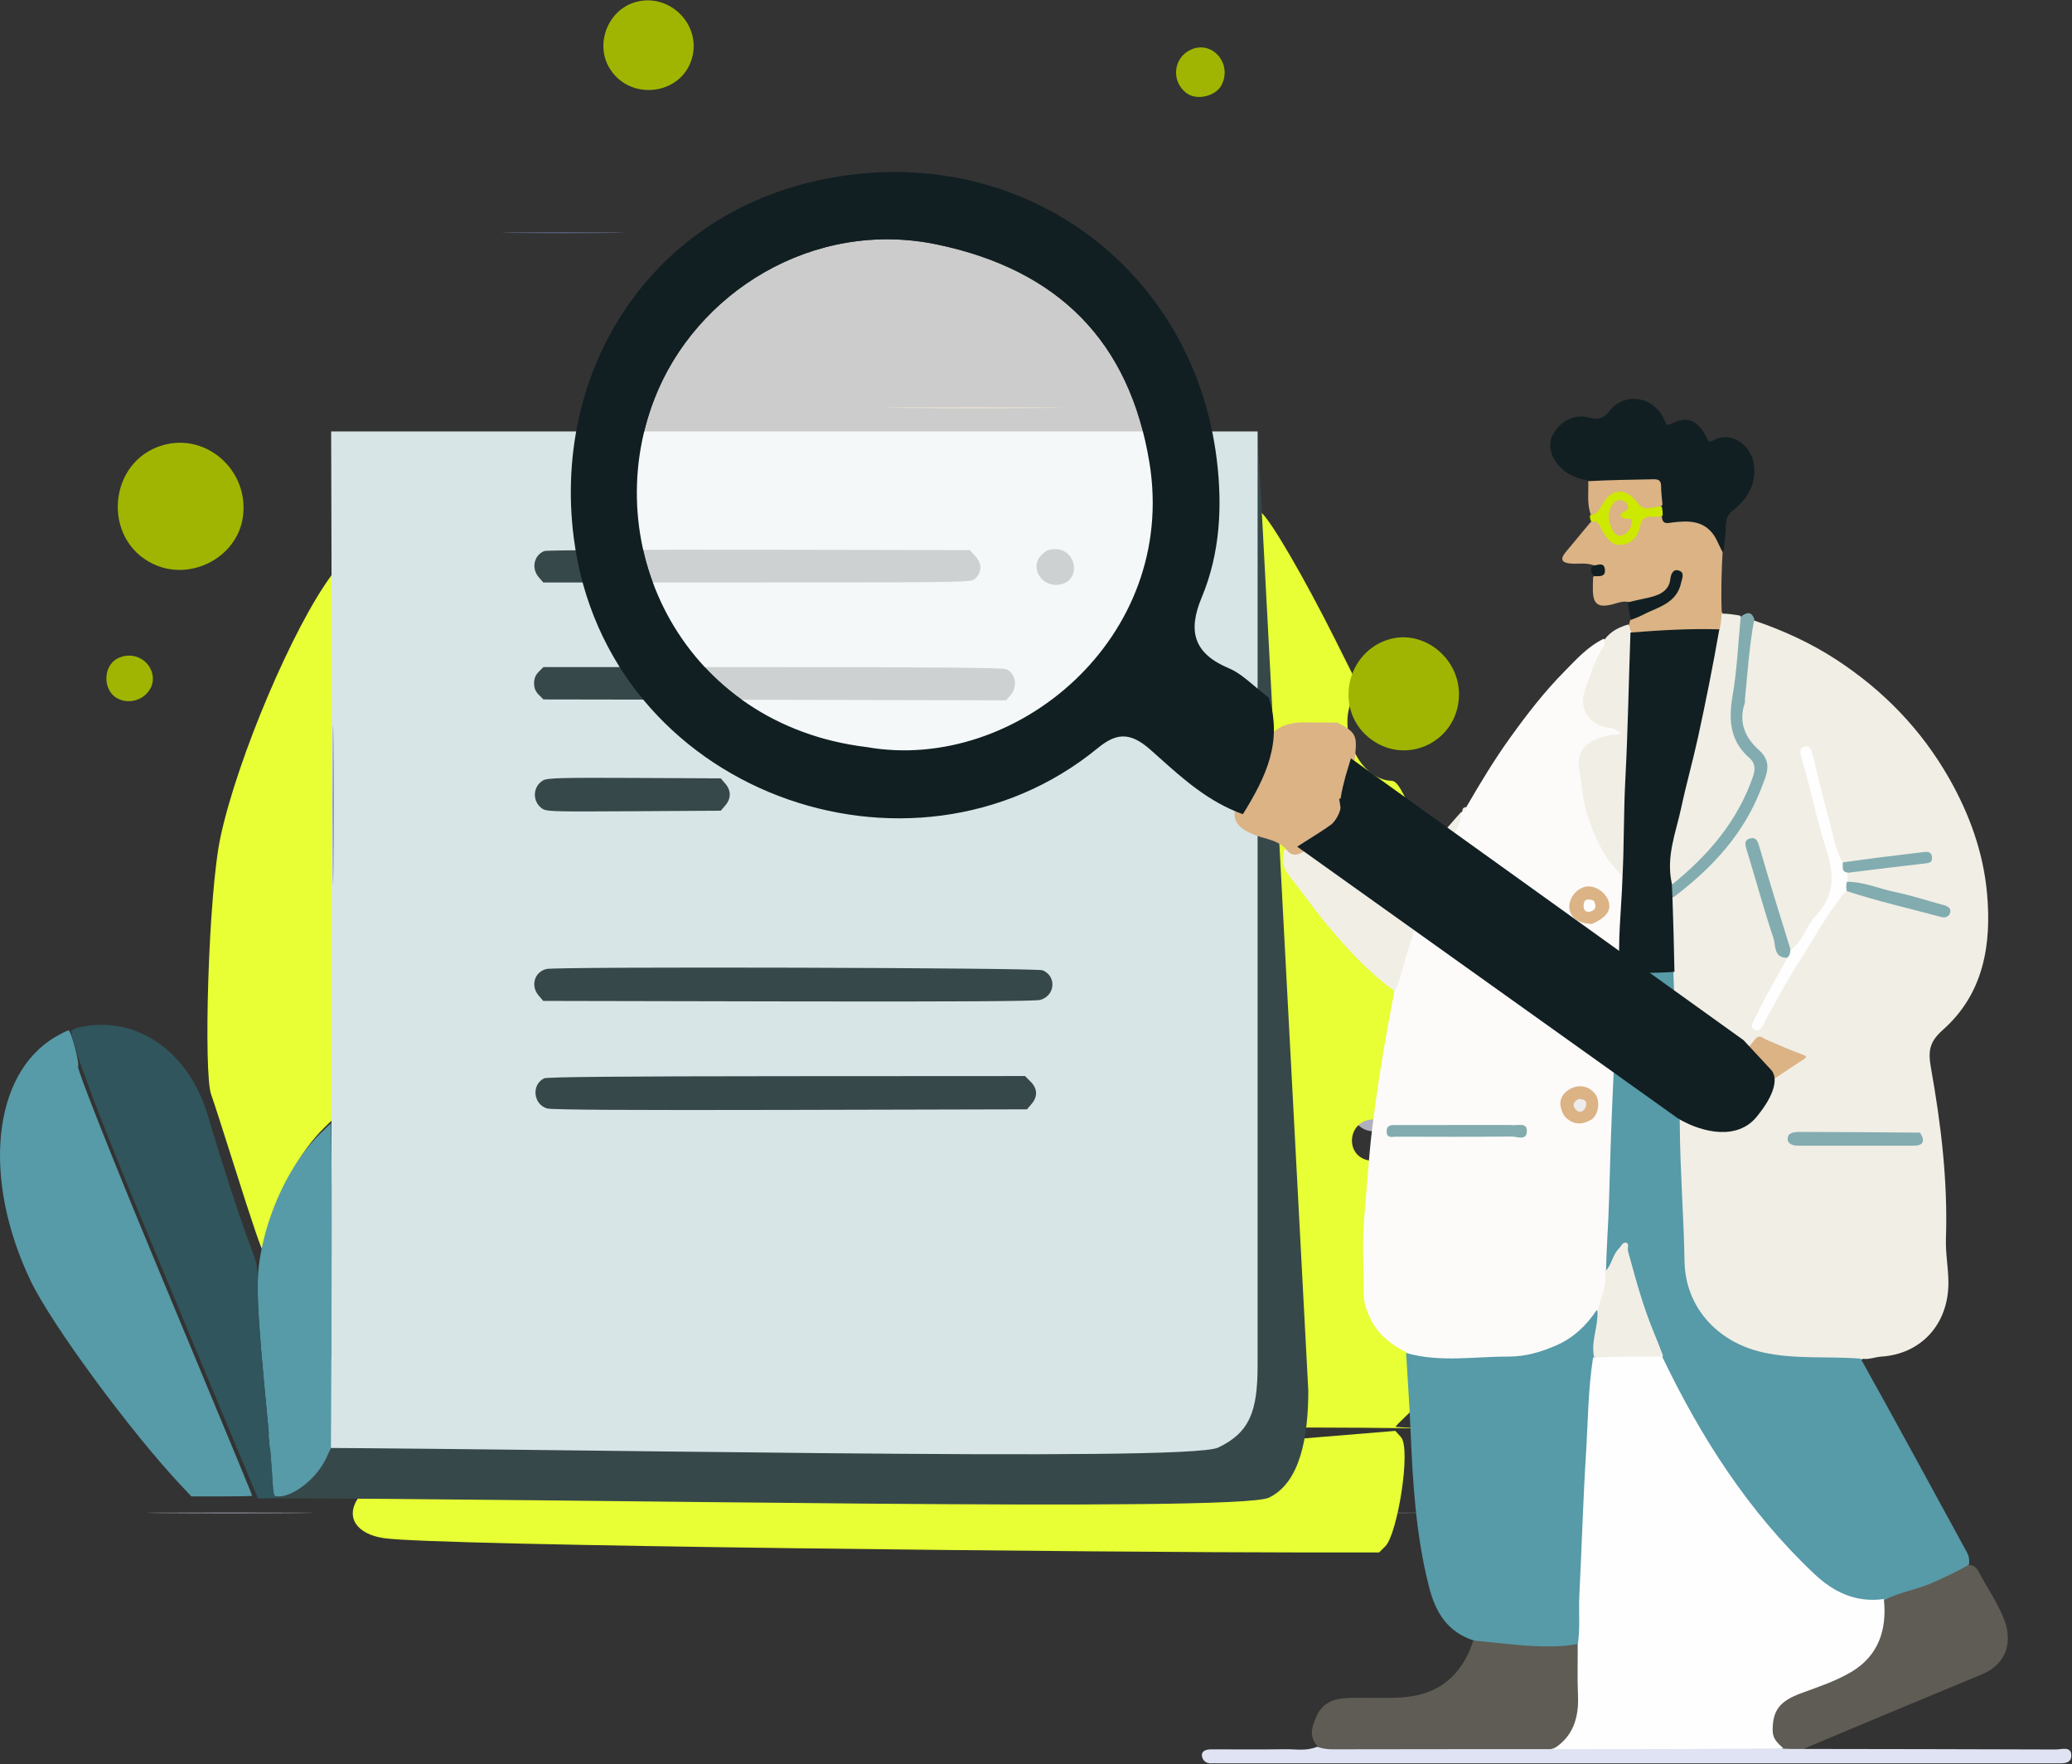 <svg xmlns="http://www.w3.org/2000/svg" width="1655" height="1409" fill="none"><rect width="100%" height="100%" fill="#333333" stroke="none"/><path fill="#AFAFBF" fill-rule="evenodd" d="M528.1 532.365c50.401.222 132.429.222 182.283 0 49.854-.222 8.617-.404-91.638-.404-100.256 0-141.046.182-90.645.404Zm477.94 96.838c0 42.608.19 60.258.43 39.221.24-21.037.24-55.899 0-77.47-.23-21.572-.43-4.36-.43 38.249Zm-490.209-69.496c44.489.224 117.288.224 161.776 0 44.489-.223 8.089-.407-80.888-.407s-125.375.184-80.888.407Zm569.099 315.425c-13.8 13.797 2.89 35.167 20.39 26.117 15.89-8.218 9.93-31.282-8.08-31.282-6.1 0-7.9.757-12.31 5.165Zm-77.36 125.468c0 57.23.19 80.64.42 52.03.23-28.61.23-75.44 0-104.053-.23-28.614-.42-5.203-.42 52.023ZM130 1208.33c29.451.23 77.642.23 107.091 0 29.449-.23 5.354-.42-53.546-.42s-82.994.19-53.545.42Zm720.895 0c71.707.22 188.595.22 259.755 0 71.15-.22 12.49-.4-130.378-.4-142.864 0-201.084.18-129.377.4Z" clip-rule="evenodd"/><path fill="#E7FF34" fill-rule="evenodd" d="M1005.89 561.33c.53 84.783 1.39 249.678 1.92 366.433l.96 212.287h40.44c22.24 0 56.15.24 75.37.54 19.21.29 24.85.27 12.53-.05-12.32-.31-22.4-.85-22.4-1.18 0-.34 4.18-4.6 9.3-9.46 95.95-91.2 103.37-234.448 22.57-435.686-23.53-58.609-29.41-70.509-34.91-70.645-25.63-.637-44.32-40.485-31.04-66.166l4.67-9.015-18.61-37.216c-24.74-49.462-51.56-95.54-59.41-102.049-2.1-1.747-2.24 13.476-1.39 152.207Zm-226.771-94.327c5.802 5.803 6.098 13.787.71 19.173l-3.727 3.73H605.803c-119.087 0-171.223-.494-173.366-1.641-7.955-4.258-8.14-19.421-.295-23.981 1.946-1.131 54.681-1.642 172.669-1.675l169.867-.046 4.441 4.44Zm-510.508-14.456c0 .965-1.582 3.871-3.515 6.456-30.759 41.138-75.209 145.688-88.934 209.182-9.869 45.651-13.676 189.588-7.497 205.905 1.425 3.76 9.38 28.368 17.679 54.685 15.405 48.859 23.207 71.715 24.15 70.774.292-.292 1.832-5.976 3.421-12.632 8.399-35.162 24.803-66.542 45.184-86.433l10.271-10.023V630.627c0-98.91-.171-179.836-.38-179.836-.208 0-.379.79-.379 1.756Zm537.748 106.474c7.114 6.41 6.883 17.631-.469 22.781-4.352 3.048-365.849 3.503-372.508.468-10.51-4.788-10.507-20.334.006-24.935 8.781-3.845 368.639-2.218 372.971 1.686Zm-229.638 87.152c8.798 4.85 8.798 19.738 0 24.754-3.94 2.245-114.915 3.9-133.256 1.986-20.645-2.153-23.911-25.619-3.965-28.488 11.885-1.709 133.765-.157 137.221 1.748ZM1109.54 899.13c11.7 11.699 1.66 30.017-15.21 27.755-21-2.816-18.34-32.92 2.91-32.92 6.09 0 7.89.756 12.3 5.165Zm-823.805 297.69c-9.784 14.93-.894 28.33 20.95 31.57 41.49 6.17 584.639 11.41 735.175 11.41h59.72l4.98-4.98c9.63-9.63 20.81-78.01 12.39-87.23l-4.46-4.88-608.033 50H288.428l-2.693 4.11Z" clip-rule="evenodd"/><path fill="#37484A" d="M290 364.543c1 235.833 0 713.077 0 735.997 0 21.61-81 51.5-100.5 56 11.5 25.5 12 30 16.5 40 241.5 0 782.3 11.5 807.5-.5 25.2-12 31.5-49 31.5-85.5l-40.5-765.497-714.5 19.5Z"/><path fill="#D8E5E7" d="M264.5 1080.54c0 49-62.667 72.17-76 75.5 241.5 0 759.3 12 784.5 0 25.2-12 31.5-29 31.5-65.5V344.543h-740c1 235.833 0 713.077 0 735.997Z"/><path fill="#37484A" fill-rule="evenodd" d="M434.726 440.058c-8.239 3.358-10.487 13.833-4.472 20.827l3.667 4.262h170.98c169.051 0 171.013-.035 174.022-3.042 5.45-5.451 5.578-11.805.355-17.651l-4.584-5.13-168.356-.298c-93.327-.164-169.807.295-171.612 1.032Zm397.324 2.947c-10.399 10.399.303 26.958 15.294 23.664 16.463-3.616 12.505-28.105-4.543-28.105-4.949 0-7.267.959-10.751 4.441Zm-401.732 93.468c-2.575 2.573-3.729 5.417-3.729 9.182 0 3.766 1.154 6.61 3.729 9.183l3.728 3.729 162.225.278c89.223.152 172.366.324 184.762.38l22.537.102 3.666-4.263c5.808-6.753 4.078-17.222-3.409-20.634-2.648-1.206-55.832-1.686-186.742-1.686H434.046l-3.728 3.729Zm3.696 86.627c-8.271 4.546-9.157 16.235-1.677 22.12 3.785 2.977 5.704 3.045 73.634 2.634l69.746-.424 3.666-4.263c4.684-5.447 4.684-11.851 0-17.298l-3.666-4.263-68.868-.343c-57.461-.287-69.525.018-72.835 1.837Zm2.449 150.737c-9.617 2.325-12.879 13.478-6.209 21.232l3.667 4.263 195.48.396c132.727.271 197.377-.114 201.392-1.195 12.05-3.245 13.385-18.903 2.017-23.653-4.999-2.088-387.861-3.097-396.347-1.043Zm-1.819 87.314c-10.323 4.987-8.764 20.841 2.367 24.068 3.782 1.096 65.133 1.459 194.398 1.15l188.869-.453 3.667-4.262c5.069-5.894 4.791-12.315-.775-17.881l-4.44-4.44-190.374.103c-130.979.07-191.416.607-193.712 1.715Z" clip-rule="evenodd"/><path fill="#6C769C" fill-rule="evenodd" d="M410.259 186.025c21.514.239 56.717.239 78.23 0 21.514-.237 3.911-.431-39.115-.431s-60.627.194-39.115.431Z" clip-rule="evenodd"/><path fill="#579AA8" fill-rule="evenodd" d="M44.023 828.209C-6.165 857.811-14.529 941.481 24.55 1023.03c16.655 34.76 80.361 121.28 120.708 163.94l7.637 8.08h24.22c13.318 0 24.217-.23 24.217-.5 0-1.05-5.299-13.87-75.179-181.79-36.537-87.792-64.86-159.314-63.784-161.056 1.383-2.237-5.602-28.817-7.572-28.817-.962 0-5.809 2.395-10.773 5.322Zm211.923 76.913c-21.602 20.89-39.643 56.258-46.927 91.996-5.084 24.952-4.522 40.562 5.087 140.962 1.199 12.54 2.663 30.48 3.253 39.88l1.072 17.09h4.12c12.212 0 30.508-14.61 37.817-30.2l4.003-8.54.417-99.49c.23-54.73.23-113.077 0-129.672l-.417-30.171-8.425 8.145Z" clip-rule="evenodd"/><path fill="#30555C" fill-rule="evenodd" d="M265.848 642.883c0 56.812.189 79.832.421 51.156.231-28.676.231-75.158-.001-103.293-.231-28.135-.42-4.674-.42 52.137ZM64.239 820.192c-4.07.849-7.215 2.353-7.215 3.452 0 9.773 21.061 65.848 58.482 155.702 6.436 15.456 23.624 56.814 38.195 91.904 14.57 35.09 32.338 77.64 39.485 94.56l12.994 30.76 10.107-.23c5.56-.13 8.314-.51 6.12-.84-3.952-.61-3.996-.76-5.053-17.62-.587-9.36-2.05-27.26-3.248-39.8-6.628-69.24-8.206-89.97-8.215-107.85-.009-19.74-.011-19.75-6.914-37.931-7.176-18.903-24.209-71.336-32.582-100.296-15.029-51.987-56.705-81.283-102.156-71.811Z" clip-rule="evenodd"/><path fill="#F0B651" fill-rule="evenodd" d="M720.899 325.775c31.12.23 82.046.23 113.167 0 31.12-.229 5.658-.418-56.584-.418-62.242 0-87.704.189-56.583.418Z" clip-rule="evenodd"/><path fill="#A0B501" fill-rule="evenodd" d="M506.596 1.975c-20.862 6.574-31.062 32.386-20.33 51.446 15.705 27.899 58.328 23.174 66.571-7.378 7.368-27.32-19.161-52.603-46.241-44.068Zm444.657 37.66c-14.241 6.439-16.093 25.527-3.38 34.843 8.116 5.948 23.201 2.421 27.816-6.505 8.871-17.155-7.409-36.037-24.436-28.338ZM805.412 177.212c-.462.462-13.052.863-27.979.89-28.631.052-31.772.707-25.972 5.408 8.992 7.29 39.85 10.541 57.921 6.1 7.854-1.929 23.434-9.136 22.269-10.302-.992-.993-25.393-2.942-26.239-2.096ZM130.306 355.471c-44.267 12.558-49.335 75.516-7.651 95.063 29.765 13.96 66.604-5.353 71.315-37.386 5.416-36.842-28.57-67.631-63.664-57.677Zm979.764 154.964c-34.39 9.64-44.57 54.79-17.56 77.906 29.21 25 73.17 4.278 72.84-34.331-.25-28.959-28.36-51.12-55.28-43.575ZM93.564 526.007c-11.596 6.291-11.406 25.715.31 31.775 14.625 7.563 32.051-5.533 27.514-20.676-3.5-11.681-16.901-17.027-27.824-11.099Z" clip-rule="evenodd"/><path fill="#F1EEE5" d="M1400.79 495.439c23.5 7.99 45.61 18.05 66.14 31.48 37.46 24.5 67.74 55.69 89.94 94.68 16.28 28.59 27.31 59.19 30.26 91.77 3.7 40.82-2.61 80.06-35.13 108.96-10.74 9.54-12.11 16.68-9.7 30.22 8.03 45.06 13.59 90.56 12.01 136.57-.41 11.791 1.96 23.401 1.98 35.241.05 33.32-21.99 57.08-53.82 59.05-4.59.29-9.02 2.34-14.58 1.74-6.94 4.61-14.06 3.17-20.62 2.35-11.18-1.41-22.35-1.57-33.53-1.34-21.95.44-41.77-6.11-59.59-18.48-22.06-15.31-30.83-38.05-31.51-63.62-.68-25.791-.47-51.631-2.36-77.361-2.92-39.69-.57-79.58-5.13-119.2-1.1-9.56-.35-19.27-.25-29.77.31-19.54-.7-38.19-1.33-57.63 3.34-8.01 10.14-11.7 15.77-16.44 26.47-22.26 46.44-48.96 58.03-81.82 2.71-7.69 2.01-13.79-3.24-19.76-2.05-2.33-3.75-4.97-5.88-7.23-7.09-7.5-8.91-15.78-7.9-26.39 1.94-20.37 4.6-40.66 6.53-61.03.39-4 1.14-8 3.91-11.99Z"/><path fill="#FCFBF9" d="M1171.06 644.788c11.27-19.42 22.58-38.21 35.41-56.03 13.21-18.34 27.05-36.27 42.89-52.32 9.44-9.57 18.61-19.97 31.63-26.37 3.8 3.52 1.92 6.85.2 10.23-5.08 10-9.43 20.32-12.57 31.09-4.16 14.25.61 22.68 14.98 26.78 1.2.34-.28-.14.91.22 4.61 1.42 11.63 1.7 11.42 7.33-.18 4.64-7.13 3.48-11.12 4.3-17.26 3.51-22.12 11.35-20.24 29.17 3.23 30.54 13.58 57.9 33.36 82.44.18 25.19-3.11 49.51-2.35 74.83 1.21 14.91-1.06 28.85-2.15 42.73-2.17 27.61-.81 55.29-3.19 82.88-3.1 35.92-2.54 72.03-4.37 108.852-2.06 12.38-1.49 24.53-8.38 35.71-17.91 28.2-44.38 38.38-75.54 39.24-9.61.27-19.18.15-28.77 1.48-13.34 1.85-26.59-.8-39.83-2.27-3.37-.37-6.67-1.56-9.62-4.86-11.91-6.05-21.76-13.31-27.86-24.68-3.79-7.07-6.73-14.41-6.66-22.76.17-19.9-1.34-39.932.42-59.682 2.1-23.65 3.48-47.37 6.29-71 3.17-26.69 7.35-53.14 12.04-79.55 1.72-9.7 3.69-19.36 5.57-29.8 1.2-15.53 6.94-29.07 11.45-42.91 10.89-33.43 22.74-66.5 40.66-97 .61-1.04.78-2.36 1.67-4.1.39-.61.4-.57.38-.58 1-.97 2.02-1.97 3.37-3.37Z"/><path fill="#579AA8" d="M1282.78 1015.15c.39-18.98 1.93-37.86 2.43-56.76 1.44-55.26 3.67-110.47 7.35-165.62.31-4.64.23-9.32.46-14.82 3.64-4.3 8.18-3.97 12.44-3.77 10.17.46 20.49-1.78 31.17 2.29 1.02 41.02 4.83 81.29 5.09 121.75.23 36.329 3.16 72.63 3.78 109.02.63 36.75 26.28 64.43 62.02 72.64 25.82 5.93 51.93 3.03 78.71 5.14 28.88 51.79 56.88 103.44 85.03 155.01 1.47 2.69 1.76 5.16 1.58 8.7-2.34 6.52-7.96 8.25-12.87 10.7-16.75 8.35-34.52 13.97-53.17 19.21-21.55 4.14-39.26-2.9-54.82-16.15-19.7-16.77-36.88-35.97-52.52-56.53-23.54-30.95-44.57-63.5-62.13-98.25-3.78-7.49-7.14-15.16-10.56-23.57-11.12-26.03-20.86-51.79-26.83-78.85-.55-2.52-.36-6.65-3.44-6.93-2.82-.25-3.55 3.8-5.21 5.96-2.71 3.55-2.62 9.14-8.51 10.83Zm-159.64 65.33c27 7.75 54.54 2.79 81.87 2.88 13.55.04 26.09-3.7 38.22-9.01 13.43-5.88 23.73-15.53 32.08-28.07 4 3.2 3.09 7.28 2.49 11.23-1.26 8.26-3.02 16.45-2.82 25.73-3.31 30.12-3.05 59.64-6.18 88.9-.7 6.5-1.15 12.97-1.03 19.48.67 38.15-4.45 76.1-3.92 114.24.03 1.86-.38 3.7-1.46 6.24-3.99 4.33-8.69 4.95-13.31 5.27-22.1 1.55-43.94-1.37-65.76-4.34-1.85-.25-3.56-1.06-5.71-2.78-21.69-6.79-31.04-22.93-36.09-42.6-10.77-41.92-13.2-84.81-14.96-127.79-.81-19.53-2.3-39.04-3.42-59.38Z"/><path fill="#5E5C54" d="M1176.72 1310.23c20.73 1.56 41.08 4.95 61.76 4.58 6.79-.12 13.53-.21 20.88-1.89 5.34 2.37 4.31 6.82 4.38 10.6.22 12.05.56 24.13-.05 36.16-.84 16.61-6.37 30.83-23.43 38.93-5.07 1.59-9.44 1.42-13.78 1.42-52.2.02-104.39.06-156.59-.05-5.75-.01-12 1.19-16.98-4.88-7.89-8.14-4.98-15.89-1.64-23.87 4.38-10.44 13.11-14.52 23.3-15.09 13.3-.74 26.69.1 40.02-.31 17.97-.55 34.58-4.95 47.3-18.89 6.92-7.56 11.56-16.37 14.83-26.71Zm328.46-32.53c13.16-6.64 27.33-8.44 40.2-14.48 8.92-4.18 17.94-8.06 26.94-13.49 4.29.16 6.44 2.24 8.2 5.59 6.78 12.89 15.35 25.05 20.48 38.53 6.24 16.41 2.63 34.74-18.04 43.34-46.9 19.51-93.83 38.93-141.14 58.97-5.01 4.97-10.51 3.33-16.59 2.61-16.87-12.14-15.18-34.1 2.93-44.48 8.92-5.11 18.73-8.56 28.42-11.76 29.11-9.62 46.59-27.82 46.85-59.8.01-1.56.48-3.06 1.75-5.03Z"/><path fill="#F1EEE5" d="M1167.14 648.429c.36 10.13-6.64 17.76-10.67 26.57-15.5 33.89-28.06 68.81-37.91 104.74-1.06 3.87-2.64 7.59-4.5 11.82-20.98-14.95-38-33.82-54.31-53.31-9.91-11.84-18.63-24.67-28.37-36.66-5.61-6.91-8.76-13.85-5.25-23.43 19.71 3.42 45.45-14.12 49.31-34.34.51-2.69.25-5.57 2.43-8.37 16.68 10.92 32.97 21.98 48.88 33.57 12.08 8.8 13.97 8.98 24.09-2.13 5.39-5.93 10.5-12.11 16.3-18.46Z"/><path fill="#111F22" d="M1269.33 383.889c-9.35-1.55-17.15-4.46-23.32-11.04-7.72-8.25-9.84-17.87-5.54-26 5.34-10.08 17-16.37 27.46-13.68 7.23 1.86 11.86 2.33 17.55-4.92 12.49-15.89 36.3-11.49 44.18 7.52 1.62 3.9 1.78 4.27 5.46 2.49 12.48-6.03 20.51-2.99 27.42 9.93 1.53 2.86 1.47 6.02 6.73 3.21 13.88-7.4 29.92 4.14 31.76 20.35 1.69 14.85-5.3 26.64-16.32 35.38-4.89 3.88-6.11 7.48-6.24 12.94-.16 6.51-1.08 13.01-1.82 20.32-3.13.92-4.76-1.06-5.62-3.4-5.9-16.08-18.31-19.49-33.58-17.47-5.05.66-10.2 1.56-11.55-6.34-.42-3.38-.27-6-.3-9.41-.25-2.32-.31-3.87-.52-5.39-1.67-11.96-2.28-12.23-14.63-12.65-13.47-.47-27.06 1.66-41.12-1.84Z"/><path fill="#DFE3F4" d="M1423.89 1396.5c5.92.3 10.97.25 16.78.22 67.66.12 134.56.16 201.46.42 4.44.02 11.98-2.76 12.29 4.31.34 7.77-7.27 6.74-12.78 6.74-223.11.01-446.23.01-669.339.02-1.56 0-3.12-.11-4.66.01-4.75.38-7.56-3.08-7.64-6.48-.09-3.87 4.09-4.73 7.79-4.72 19.6.03 39.209.23 58.809-.09 8.29-.13 16.73 1.69 25.4-1.95 4.05 1.39 7.81 2.03 11.96 2.02 57.94-.13 115.87-.12 174.61-.13 7-2.22 13.39-2.98 19.99-2.97 49.65.09 99.3.05 148.95.04 5.27 0 10.56-.13 16.38 2.56Z"/><path fill="#DBB385" d="M1039.53 576.92c9.83.03 18.9.14 28.73.14 14.99 7.73 15.75 10.55 14.15 26.25-1.04 10.17-2.38 20.23-4.1 31.01 1.68 25.41-15.65 34.95-33.98 44.18-6.28 3.16-11.5 7.68-17.51-.85-6.78-6.88-15.76-7.52-23.52-10.43-17.609-6.62-21.179-14.39-13.099-31.37 6.04-12.7 11.659-25.61 17.529-38.39 6.09-13.25 16.43-20.12 31.8-20.54Zm287.9-164.842c.19 7.2 4.47 5.67 8.56 5.16 12.54-1.56 24.87-1.69 33.04 10.3 2.69 3.95 4.24 8.67 6.9 13.35-.86 15.73-1.37 31.19-.72 47.53 3.04 5.53 3.14 10.1-1.07 15.08-3.67 1.8-6.78 1.88-9.88 1.89-16.41.04-32.82-.27-49.16 1.79-3.65.46-7.44.22-11.83-1.48-2.32-1.75-2.72-3.47-2.24-6.24.48-1.62.64-2.39.91-3.73 5.3-7.62 13.98-8.23 21.04-11.79 8.75-4.41 15.59-10.08 17.77-20.07.38-1.73 1.13-4.03-1.3-4.62-1.77-.43-2.27 1.66-2.94 3.03-6.99 14.28-18.46 20.41-35.72 18.47-5.05-1.02-9.08.99-13.26 2-11.14 2.7-15.1-.26-15.24-11.71-.04-3.11.05-6.22.21-10.14 1.82-2.52 5.24-2.32 5.65-5.25.43-3.06-2.59-2.89-4.9-4.15-6.57-2.38-12.83-.94-18.97-1.48-7.01-.62-8.2-3.59-3.87-8.87 6.42-7.82 13.01-15.51 19.77-23.82 3.39-3.37 5.92-1.8 8.24.63 1.29 1.35 2.04 3.1 3.02 4.68 3.21 5.15 6.94 10.1 13.71 9.56 6.73-.54 9.67-6.1 12.25-11.51 5.19-10.88 6.64-11.6 20.03-8.61Z"/><path fill="#F1EEE5" d="M1373.48 502.92c1.04-4.21 1.32-8.16 1.73-12.88 4.67-.03 9.2.7 14.52 1.52 3.75 4.63 3.22 9.84 2.44 14.57-2.79 16.86-2.75 34.04-5.93 50.83-3.15 16.64-2.16 32.01 11.04 44.67 6.88 6.6 6.74 14.23 3.51 23.1-11.52 31.64-32.4 56.23-57.01 78.2-2.08 1.86-4.36 3.53-8.07 3.53-7.33-9.24-5.28-19.44-3.16-28.78 12.52-55.29 26.24-110.31 36.68-166.06.56-3.04 1.13-6.14 4.25-8.7Zm-72.76-4.25c.91 1.37 1.17 2.78 1.6 4.91 4.05 6.32 3.22 12.73 2.39 18.75-1.56 11.45-1.63 22.91-1.37 34.38.99 44.7-4.98 89.18-3.88 133.88.08 3.1-.24 6.22-2.88 9.42-14.37-12.79-21.97-29.41-28.04-47.1-4.26-12.42-4.84-25.41-7.11-38.1-2.82-15.8 6.39-24.69 26.74-28.17 2.14-.37 4.72 1.08 6.42-1.37-2.1-1.23-4.1-2.71-6.34-3.6-1.67-.67-3.67-.46-5.48-.84-14.66-3.08-21.9-16.16-16.67-30.27 4.37-11.77 7.69-24 14.98-34.54.77-1.11.4-3.02.57-5.28 4.86-6.58 11.32-9.82 19.07-12.07Z"/><path fill="#82ACB0" d="M1335.03 706.818c29.42-23.64 52.67-50.85 65.04-86.29 1.98-5.66 2.28-10.83-2.66-15.13-15.8-13.75-16.84-30.79-13.45-50.24 3.55-20.37 4.32-41.22 6.44-62.69 4.19-2.96 8.25-5.12 10.83 1.86-4.05 21.65-5.34 43-7.49 64.24-.09.92.22 1.95-.06 2.78-5.27 15.34.17 27.81 11.4 37.78 11.07 9.82 5.75 19.81 1.88 30.01-13.87 36.59-39.25 64-70.37 87.5-3.62-2.44-3.34-5.72-1.56-9.82Z"/><path fill="#DBB385" d="M1268.61 384.27c17.43-1.04 34.82-1.1 52.19-1.53 4.5-.11 6 1.4 6 5.78 0 4.63.72 9.27 1.1 14.73-9.12 6.47-15.31 5.86-21.96-1.34-8.73-9.45-15.85-9.17-23.48.94-2.94 3.89-5.19 8.65-11.72 8.3-3.36-8.78-1.78-17.47-2.13-26.88Z"/><path fill="#CDE801" d="M1269.92 411.378c5.47-.41 7.44-3.99 9.65-7.99 7.85-14.15 19.38-14.27 29.05-1.03 4.82 6.6 11.8 2.12 18.56 1.88.76 2.19.83 4.54.86 7.59-2.21.78-4.38 1.06-6.52.89-5.97-.45-10.04.23-11.58 7.81-1.48 7.26-6.25 13.77-14.74 14.53-8.46.75-12.14-5.93-15.89-12-1.81-2.92-2.03-7.65-8.15-6.34-.98-1.55-1.23-3.15-1.24-5.34Z"/><path fill="#111F22" d="M1300.27 481.16c7.2-2.22 14.63-3.06 21.6-5.31 6.14-1.99 11.44-5.69 12.28-13.29.41-3.68 2-8.21 6.43-7.04 5.36 1.42 3.09 5.87 2.2 9.93-3.69 16.78-18.87 19.37-30.99 25.76-2.69 1.42-5.58 2.48-9.05 3.83-1.27-4.3-1.86-8.7-2.47-13.88Zm-27.84-29.42c3.78-.36 8.86-3.21 9.48 3.08.6 6.01-4.18 5.35-8.69 5.3-2.1-2.55-4.01-5.05-.79-8.38Z"/><path fill="#F1EEE5" d="M1170.84 644.5c.46 1.62.02 3.12-2.57 3.59-.42-1.6.04-3.08 2.57-3.59Z"/><path fill="#111F22" d="M1335.3 705.41c.29 3.82.32 6.92.55 10.76.72 20.21 1.23 39.67 1.61 60.01-14.29.88-28.44.89-43.45.9-2.24-25.1 1.1-50.02 1.91-75.81 1.37-26.49.91-52.25 2.27-78 2.06-39.05 2.71-78.18 4.13-118.14 23.44-1.74 46.7-3.31 70.97-2.54-5.04 28.94-10.82 57.86-17.12 86.67-4.06 18.59-9.28 36.92-13.24 55.52-4.2 19.74-12.36 39.02-7.63 60.63Z"/><path fill="#FEFEFE" d="M1474.9 710.969c-15.56 18.89-26.86 39.81-39.59 59.76-8.6 13.47-15.94 27.74-23.82 41.67-1.37 2.42-2.34 5.11-3.96 7.34-1.34 1.86-2.93 4.59-5.94 2.86-2.61-1.5-2.57-4.03-1.31-6.51 4.47-8.8 8.81-17.67 13.52-26.34 4.22-7.79 8.86-15.34 13.31-23.7-.43-3.18.91-4.98 2.87-7.16 10.38-7.25 12.68-19.67 20.51-27.8 15.34-15.92 14.53-32.94 8.18-52.73-7.7-24.01-12.41-48.97-19.74-73.18-.86-2.86-2.3-7.39 2.19-8.83 4.58-1.47 5.77 2.69 6.6 5.94 4.5 17.55 8.42 35.26 13.35 52.69 3.07 10.84 4.27 22.26 10.22 32.82 1.85 2.93 2.79 5.6 4.34 8.66.15 2.39.15 4.19.15 6.67.36 2.93.55 5.16-.88 7.84Z"/><path fill="#82ACB0" d="M1533.6 904.529c4.59 6.94 2.31 10.4-5.01 10.42-30.77.1-61.54 0-92.31.03-4.13 0-8.4-1.43-8.4-5.42 0-4.81 4.63-5.62 9-5.6 32.01.14 64.02.19 96.72.57Z"/><path fill="#DBB385" d="M1410.17 829.998c9.97 4.22 19.19 8.49 28.73 11.85 6.09 2.14 3.33 3.09.18 5.14-9 5.85-17.88 11.89-26.8 17.86-.51.34-.98.83-1.54.98-1.06.29-23.7-15.76-23.69-16.88.01-.81.47-1.74 1-2.39 4.7-5.68 9.47-11.31 14.2-16.97 2.48-2.97 4.89-1.7 7.92.41Z"/><path fill="#82ACB0" d="M1430.06 757.979c-.1 2.67-.19 5.05-2.66 6.92-10.88-.03-8.9-9.86-10.78-15.47-7.89-23.49-14.27-47.47-21.6-71.16-1.33-4.3-1.76-7.56 2.99-8.73 4.46-1.1 5.87 1.87 7.09 6.08 7.92 27.35 16.29 54.58 24.96 82.36Zm45.09-46.339c-.64-2.46-.62-4.79.02-7.47 13.74 0 25.7 5.58 38.35 8.17 13.23 2.71 26.13 7.01 39.2 10.53 3 .81 5.69 2.41 5.04 5.57-.68 3.34-3.59 4.87-7.19 3.9-24.94-6.79-50.21-12.36-75.42-20.7Zm1.47-14.732c-6.24-.27-4.4-4.54-4.74-8.16 21.64-3.16 43.1-5.72 64.57-8.28 3.34-.4 6.38-.26 6.69 4.16.2 2.83-.62 4.36-4.01 4.74-20.58 2.31-41.13 4.9-62.51 7.54Z"/><path fill="#F1EEE5" d="M1273.28 1083.96c-2.73-12.78 3.35-24.18 2.68-37.02 2.47-10.63 8.04-19.88 5.91-31.27 5.69-5.37 5.9-13.31 11.01-18.311 1.92-1.88 3.1-5.66 6.05-4.89 2.81.74.78 4.31 1.4 6.55 5.97 21.611 11.69 43.291 20.28 64.071 2.58 6.23 5.03 12.51 7.7 19.45-.9 1.87-2.2 2.86-3.76 2.94-16.87.81-33.76 2.4-51.27-1.52Z"/><path fill="#82ACB0" d="M1206.55 898.428c5.32.8 12.83-2.48 13.02 4.5.23 8.59-7.93 4.65-12.27 4.7-30.72.35-61.44.22-92.16.13-3.01-.01-7.39 1.69-7.55-3.96-.16-5.68 4.04-5.33 7.77-5.34 30.11-.03 60.21-.03 91.19-.03Z"/><path fill="#DBB385" d="M1271.62 737.82c-10.27-.17-16.97-4.78-18.02-11.84-1.1-7.37 4.38-15.45 11.99-17.66 6.73-1.96 15.69 2.89 18.77 10.17 3.29 7.79-.52 13.94-12.74 19.33Zm-22.1 153.4c-5.37-9.19-3.86-16.39 3.94-21.2 7.49-4.62 16.32-2.82 21.12 4.3 3.74 5.55 2.12 16.49-3.74 19.93-7.24 4.25-14.64 4.36-21.32-3.03Z"/><path fill="#FEFEFE" d="M1272.45 1084.16c18.17-.83 36.21-.87 55.14-.92 31.04 64.77 69.06 124.13 121.38 173.51 15.33 14.47 32.97 23.37 55.76 20.26 2.63 24.24-4.22 45.13-25.63 57.98-12.4 7.44-26.58 12.13-40.28 17.16-17.26 6.34-23.06 13.74-22.91 29.96.06 6.58 3.94 9.93 8.52 14.12-60.83.66-121.98.68-184.1.69 16.06-9.62 20.92-24.9 20.08-43.36-.59-12.93-.14-25.9-.23-39.73 2.15-13.83.64-26.92 1.31-39.94 1.93-37.56 2.93-75.18 5.3-112.71 1.6-25.42 1.61-50.97 5.66-77.02Z"/><path fill="#FEFEFE" fill-opacity=".75" d="M692.332 596.64C546.702 579.109 476.7 437.531 522.655 318.712c32.78-84.828 126.621-144.218 225.967-123.44 96.674 20.235 153.715 77.422 169.497 174.253 22.791 139.847-106.963 248-225.787 227.115Z"/><path fill="#111F22" fill-rule="evenodd" d="M925.861 604.935c19.606 17.548 39.732 35.562 66.889 45.288 18.34-29.512 32.08-58.099 20.56-93.214-4.02-2.986-7.68-6.083-11.2-9.054-6.918-5.847-13.262-11.208-20.558-14.269-28.042-11.757-33.006-29.57-21.716-56.519 14.778-35.3 16.611-73.026 12.032-110.313-17.901-145.77-143.55-244.36-289.177-227.638-155.489 17.835-242.695 150.185-224.326 290.829 26.457 202.866 269.499 289.271 418.303 167.514 14.027-11.472 25.069-14.008 42.049 1.009 2.381 2.105 4.759 4.232 7.144 6.367ZM522.655 318.713C476.7 437.532 546.702 579.11 692.332 596.641c118.825 20.885 248.579-87.268 225.787-227.115-15.782-96.831-72.823-154.018-169.497-174.254-99.346-20.777-193.187 38.613-225.967 123.441Z" clip-rule="evenodd"/><path fill="#DBB385" d="M1290.15 400.358c4.85-2.22 8.2-.38 9.96 3.08 1.69 3.32-1.49 4.3-3.99 5.88-3.25 2.06-1.41 4.02 1.47 4.84 2.28.65 6.58-1.51 5.79 3.33-.7 4.29-2.93 8.31-7.45 9.93-3.46 1.24-5.92-.6-7.61-3.63-4.4-7.9-5.18-15.63 1.83-23.43Z"/><path fill="#FEFEFE" d="M1272.9 719.199c2.64 4.58 1.65 7.8-2.96 8.84-3.34.76-5.13-1.33-5.06-4.78.12-5.38 3.33-5.68 8.02-4.06Z"/><path fill="#EDEBEB" d="M1260.76 877.669c5.87-.11 7.58 2.66 5.54 7.03-1.23 2.64-4.42 4.36-7 2.04-3.07-2.76-3.73-6.29 1.46-9.07Z"/><path fill="#111F22" stroke="#111F22" stroke-linecap="round" stroke-width="11" d="M1076.1 643.296c-.79-5.069 3.62-21.281 5.93-28.753l306.96 220.276 21.71 23.392c2.31 2.436 3.16 11.891-11.84 30.214-15 18.324-43.43 7.635-55.77 0L1046 676.435c5.43-3.412 17.17-10.917 20.73-13.646 4.44-3.411 10.36-13.158 9.37-19.493Z"/></svg>
